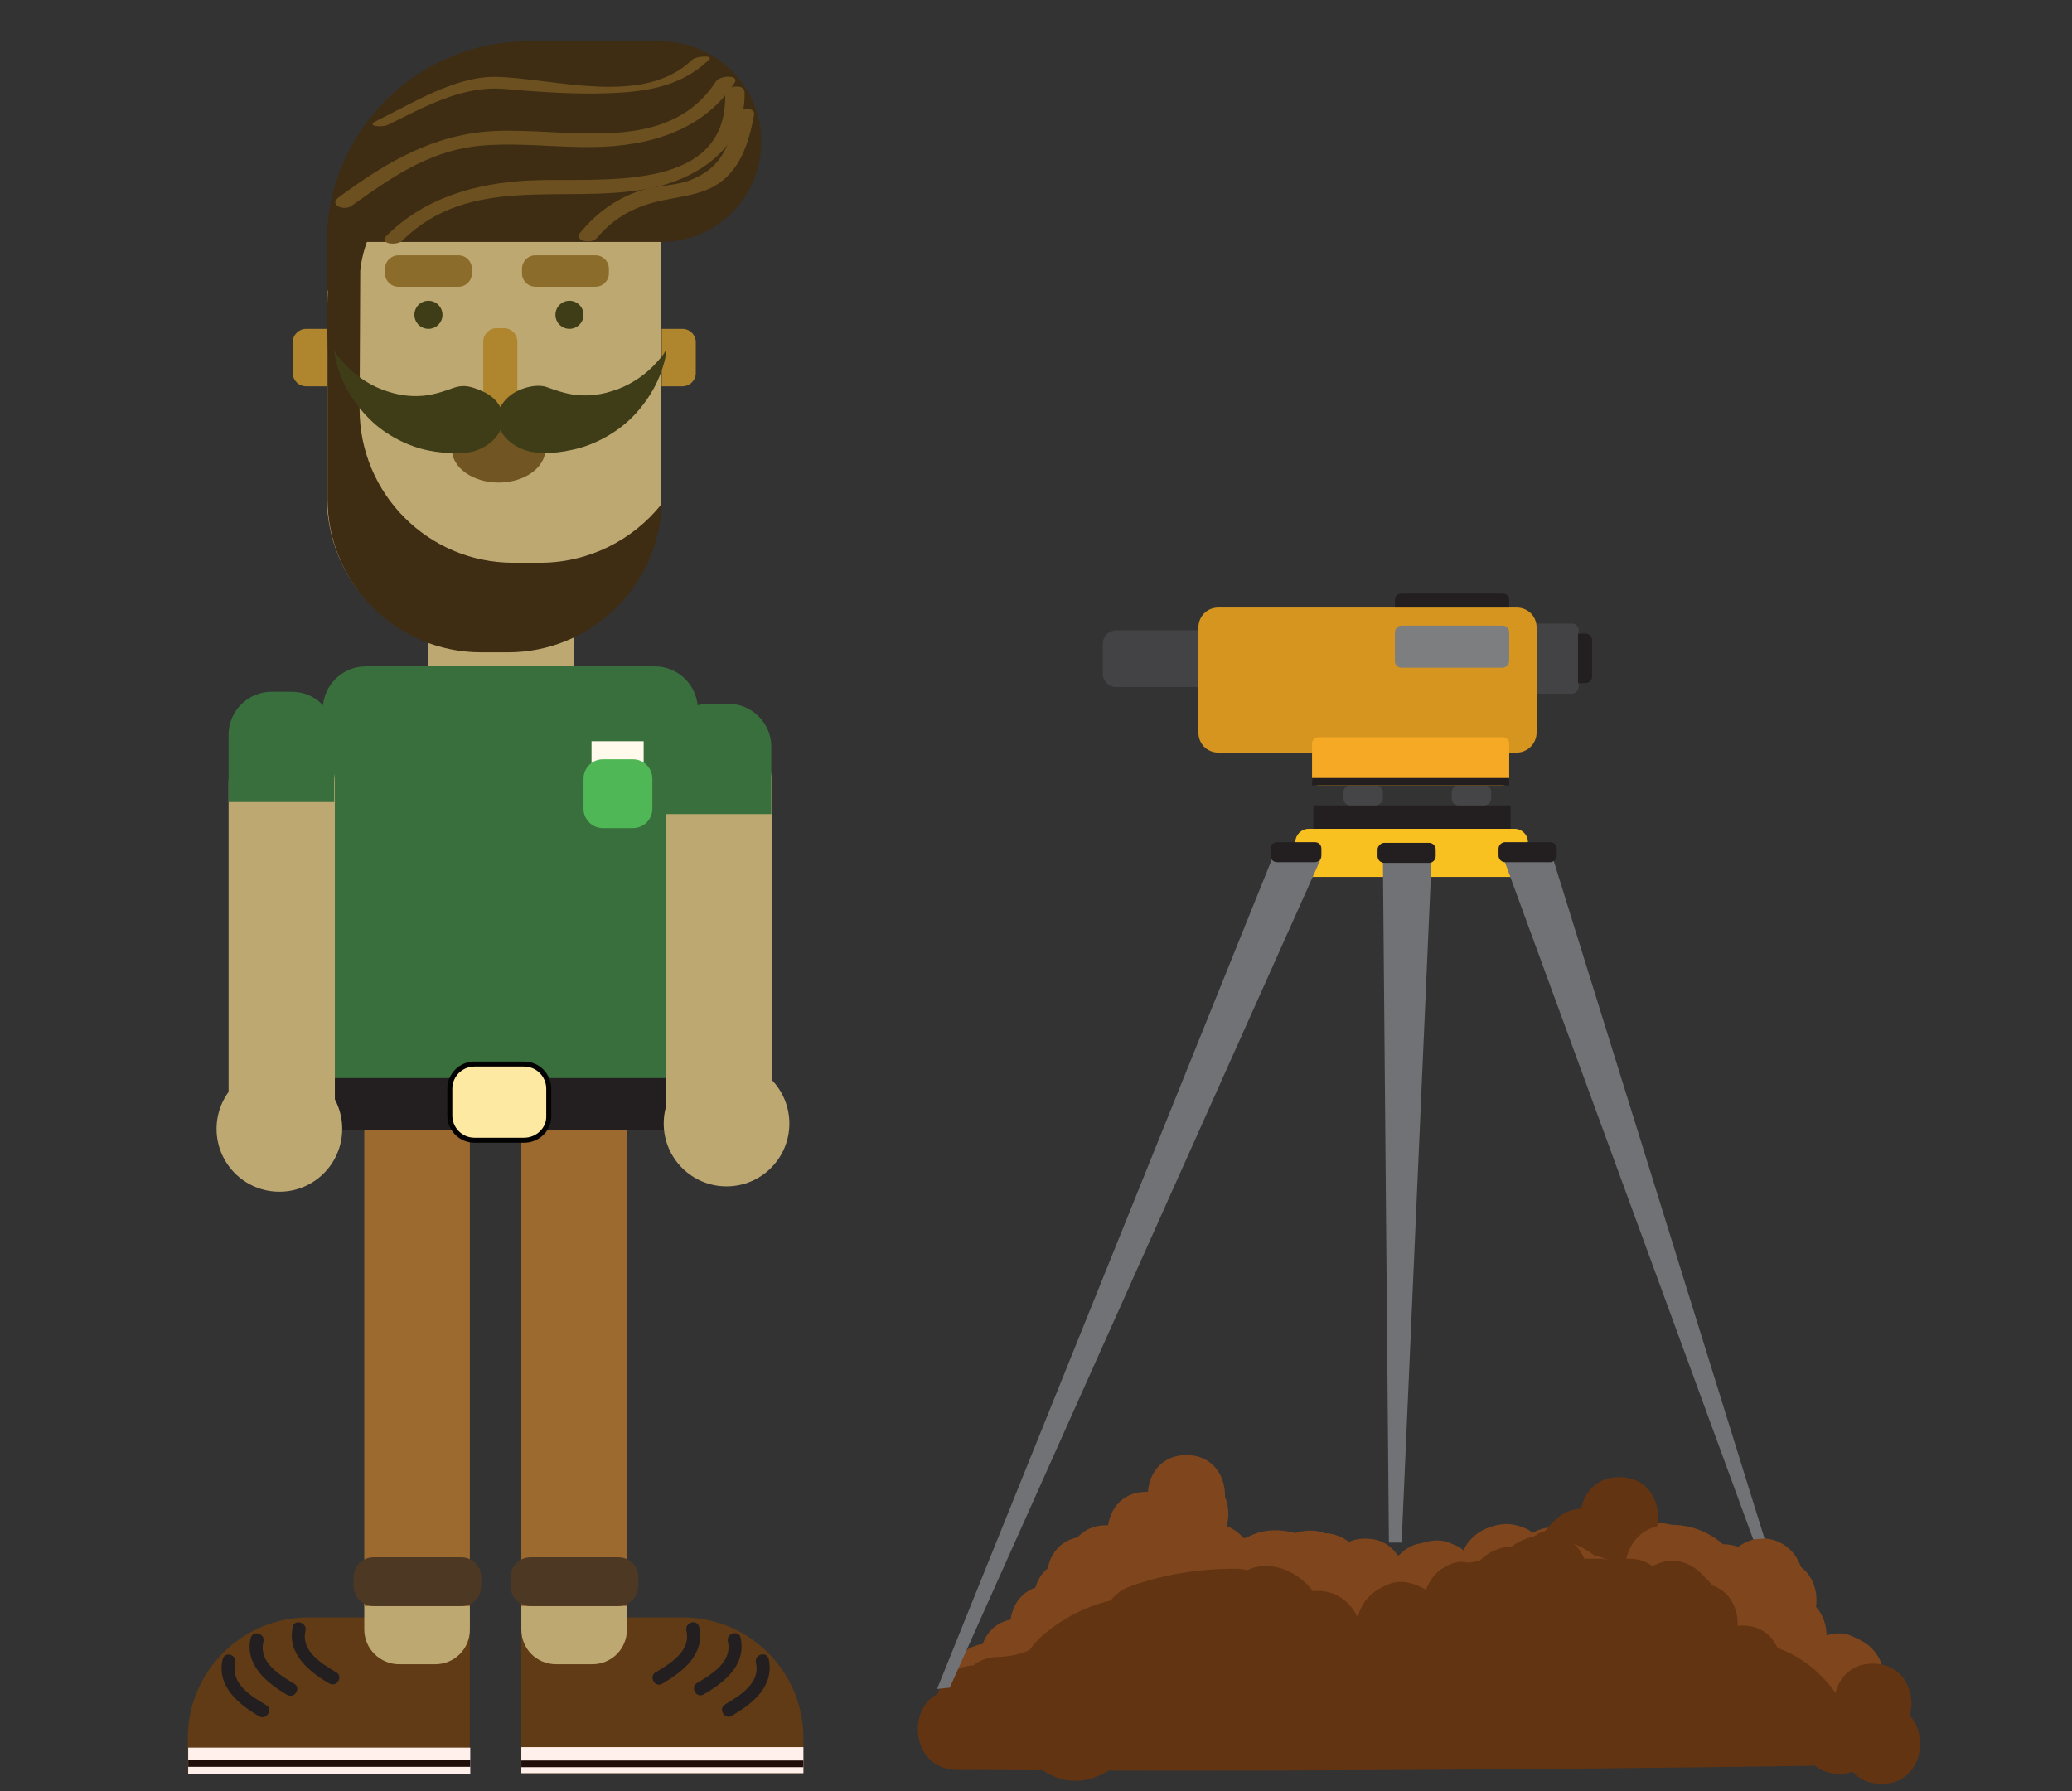 <?xml version="1.0" encoding="utf-8"?>
<!-- Generator: Adobe Illustrator 22.0.1, SVG Export Plug-In . SVG Version: 6.00 Build 0)  -->
<svg version="1.1" id="Layer_1" xmlns="http://www.w3.org/2000/svg" xmlns:xlink="http://www.w3.org/1999/xlink" x="0px" y="0px"
	 viewBox="0 0 310 268" style="enable-background:new 0 0 310 268;" xml:space="preserve">
<rect x="0" y="0" width="310" height="268" fill="#333333" stroke="none"/>
<style type="text/css">
	.st0{fill:#D6951F;}
	.st1{fill:#BEA871;}
	.st2{fill:#8B6C2A;}
	.st3{fill:#AF852D;}
	.st4{fill:#3F3D17;}
	.st5{fill:#715623;}
	.st6{fill:#3E2C13;}
	.st7{fill:#6C5020;}
	.st8{fill:#386F3D;}
	.st9{fill:#FFFAEB;}
	.st10{fill:#4FB755;}
	.st11{fill:#603B15;}
	.st12{fill:#FFF0EB;}
	.st13{fill:#200E0A;}
	.st14{fill:#231F20;}
	.st15{fill:#9C692E;}
	.st16{fill:#4D3824;}
	.st17{fill:#FDE9A1;stroke:#030202;stroke-width:0.75;stroke-miterlimit:10;}
	.st18{fill:#7F461D;}
	.st19{fill:#633412;}
	.st20{fill:#F9C11F;}
	.st21{fill:#717275;}
	.st22{fill:#454547;}
	.st23{fill:#F5A924;}
	.st24{fill:#434345;}
	.st25{fill:#7D7E80;}
</style>
<path class="st0" d="M226.9,112.6h-44.6c-1.7,0-3-1.3-3-3V93.9c0-1.7,1.3-3,3-3h44.6c1.7,0,3,1.3,3,3v15.7
	C229.9,111.2,228.6,112.6,226.9,112.6z"/>
<path class="st1" d="M82.4,103.5H67.7c-2,0-3.6-1.6-3.6-3.6V81.8c0-2,1.6-3.6,3.6-3.6h14.6c2,0,3.6,1.6,3.6,3.6v18.2
	C85.9,101.9,84.3,103.5,82.4,103.5z"/>
<g>
	<path class="st1" d="M75.9,97.4h-4c-12.7,0-23-10.3-23-23v-38c0-10.5,8.5-19,19-19h12c10.5,0,19,8.5,19,19v38
		C98.9,87.1,88.6,97.4,75.9,97.4z"/>
	<path class="st2" d="M68.6,42.9h-9c-1.1,0-2-0.9-2-2v-0.7c0-1.1,0.9-2,2-2h9c1.1,0,2,0.9,2,2v0.7C70.6,42,69.7,42.9,68.6,42.9z"/>
	<path class="st2" d="M89.1,42.9h-9c-1.1,0-2-0.9-2-2v-0.7c0-1.1,0.9-2,2-2h9c1.1,0,2,0.9,2,2v0.7C91.1,42,90.2,42.9,89.1,42.9z"/>
	<path class="st3" d="M48.9,57.8h-3.1c-1.1,0-2-0.9-2-2v-4.6c0-1.1,0.9-2,2-2h3.1V57.8z"/>
	<path class="st3" d="M102.1,57.8h-3.1v-8.6h3.1c1.1,0,2,0.9,2,2v4.6C104.1,56.9,103.2,57.8,102.1,57.8z"/>
	<circle class="st4" cx="64.1" cy="47.1" r="2.1"/>
	<circle class="st4" cx="85.2" cy="47.1" r="2.1"/>
	<ellipse class="st5" cx="74.6" cy="67.2" rx="7" ry="5"/>
	<path class="st3" d="M75.4,61.3h-1.1c-1.1,0-2-0.9-2-2v-8.2c0-1.1,0.9-2,2-2h1.1c1.1,0,2,0.9,2,2v8.2
		C77.4,60.4,76.5,61.3,75.4,61.3z"/>
	<path class="st6" d="M79.9,17.4h-12c-10.5,0-19,8.5-19,19V44c0.5-2,2-3.6,4.7-3.6c0.1,0,0.2,0,0.3,0C55,31,63,23.7,72.7,23.7h12
		c4.7,0,9,1.7,12.3,4.6C94,21.8,87.5,17.4,79.9,17.4z"/>
	<path class="st6" d="M80.8,84.2h-4c-12.7,0-23-10.3-23-23l0.1-20.8c0.1-12.5-0.6-1.7-1.8-2.2c-3.7-1.6-3.1,7.2-3.1,14.5v21.9
		c0,12.7,10.3,23,23,23h4c12.4,0,22.6-9.9,23-22.2C94.7,80.8,88.1,84.2,80.8,84.2z"/>
	<g>
		<g>
			<g>
				<g>
					<path class="st4" d="M74.6,60.5c0.8,1.1,0.9,2.6,0.2,4c-0.7,1.4-2.2,2.6-4.2,3.1c-1,0.2-3.5,0.4-6.5-0.2
						c-3-0.6-6.4-2.3-8.7-4.6c-2.4-2.3-3.9-5-4.6-7c-0.4-1-0.5-1.9-0.7-2.5c-0.1-0.6-0.1-0.9-0.1-0.9s0.2,0.3,0.5,0.8
						c0.4,0.5,0.9,1.1,1.6,1.8c1.4,1.4,3.6,2.9,6,3.6c2.4,0.8,4.8,0.8,6.6,0.4c1.8-0.4,3.1-1,3.6-1.1c1.1-0.3,2.1-0.1,3.3,0.4
						C72.7,58.7,73.9,59.4,74.6,60.5z"/>
				</g>
			</g>
		</g>
		<g>
			<g>
				<g>
					<path class="st4" d="M75.1,60.5c0.8-1.2,1.9-1.9,3-2.3c1.1-0.4,2.2-0.6,3.3-0.4c0.5,0.1,1.8,0.7,3.6,1.1
						c1.8,0.4,4.2,0.4,6.6-0.4c2.4-0.7,4.6-2.2,6-3.6c0.7-0.7,1.2-1.3,1.6-1.8c0.3-0.5,0.5-0.8,0.5-0.8s-0.1,0.3-0.1,0.9
						c-0.1,0.6-0.3,1.4-0.7,2.5c-0.7,2-2.2,4.7-4.6,7c-2.4,2.3-5.7,4-8.7,4.6c-3,0.7-5.5,0.5-6.5,0.2c-2-0.5-3.5-1.7-4.2-3.1
						C74.2,63.1,74.3,61.7,75.1,60.5z"/>
				</g>
			</g>
		</g>
	</g>
	<path class="st6" d="M98.9,36.2h-50v0c0-16.5,13.5-30,30-30h20c8.2,0,15,6.7,15,15v0C113.9,29.5,107.2,36.2,98.9,36.2z"/>
	<g>
		<g>
			<path class="st7" d="M103.5,9c-7.3,7-20.6,2.7-29.3,2.5c-6.1-0.1-12.6,4-17.9,6.6c-1.7,0.8,0.9,1,1.7,0.6
				c5.5-2.7,11.1-5.9,17.4-5.4c4.4,0.4,8.7,0.7,13.2,0.7c6.4-0.1,12.7-0.4,17.5-5.1C106.8,8.2,104,8.4,103.5,9L103.5,9z"/>
		</g>
	</g>
	<g>
		<g>
			<path class="st7" d="M107.1,12.2c-7.2,11.1-22,6.9-33,7.4c-9.1,0.4-16.2,4.6-23.4,9.9c-1.6,1.2,0.8,2.1,1.9,1.3
				c5.7-4.1,11.3-8,18.4-8.9c5.9-0.7,11.9,0.2,17.8,0.1c8.2-0.1,16.4-2.4,21.1-9.6C110.7,11.2,107.8,11.2,107.1,12.2L107.1,12.2z"/>
		</g>
	</g>
	<g>
		<g>
			<path class="st7" d="M108.5,14c0.4,15.3-19.2,12.5-29.3,13c-7.9,0.4-15.6,2.5-21.4,8.3c-1.2,1.2,1.6,1.5,2.4,0.7
				c10.1-10,23.9-5.5,36.4-7.7c7.5-1.3,15-6.1,14.8-14.5C111.4,12.4,108.5,12.9,108.5,14L108.5,14z"/>
		</g>
	</g>
	<g>
		<g>
			<path class="st7" d="M110,17.4c-0.8,4.4-2.1,7.7-6.6,9.5c-2.2,0.9-4.9,0.8-7.2,1.5c-3.7,1.1-6.8,3.3-9.3,6.3
				c-1.2,1.4,1.6,1.9,2.4,0.9c2.8-3.3,6.1-4.9,10.2-5.7c2.5-0.5,5.1-0.8,7.3-2c3.9-2.2,5.2-6.4,6-10.6
				C113.2,15.8,110.2,16.1,110,17.4L110,17.4z"/>
		</g>
	</g>
</g>
<path class="st8" d="M98,168.2H54.7c-3.5,0-6.4-2.9-6.4-6.4v-55.7c0-3.5,2.9-6.4,6.4-6.4H98c3.5,0,6.4,2.9,6.4,6.4v55.7
	C104.4,165.3,101.5,168.2,98,168.2z"/>
<rect x="88.5" y="110.9" class="st9" width="7.8" height="7.8"/>
<path class="st10" d="M94.7,123.9h-4.5c-1.6,0-2.9-1.3-2.9-2.9v-4.5c0-1.6,1.3-2.9,2.9-2.9h4.5c1.6,0,2.9,1.3,2.9,2.9v4.5
	C97.6,122.6,96.3,123.9,94.7,123.9z"/>
<g>
	<path class="st11" d="M120.2,265.3H78V242h24.2c9.9,0,18,8.1,18,18V265.3z"/>
	<rect x="78" y="261.4" class="st12" width="42.2" height="3.9"/>
	<rect x="78" y="263.4" class="st13" width="42.2" height="1"/>
	<g>
		<g>
			<path class="st14" d="M102.7,244c0.7,3-2.4,4.9-4.6,6.2c-1.1,0.6-0.1,2.4,1,1.7c3.1-1.8,6.4-4.4,5.5-8.5
				C104.3,242.2,102.4,242.7,102.7,244L102.7,244z"/>
		</g>
	</g>
	<g>
		<g>
			<path class="st14" d="M108.9,245.6c0.7,3-2.4,4.9-4.6,6.2c-1.1,0.6-0.1,2.4,1,1.7c3.1-1.8,6.4-4.4,5.5-8.5
				C110.5,243.8,108.6,244.4,108.9,245.6L108.9,245.6z"/>
		</g>
	</g>
	<g>
		<g>
			<path class="st14" d="M113.1,248.8c0.7,3-2.4,4.9-4.6,6.2c-1.1,0.6-0.1,2.4,1,1.7c3.1-1.8,6.4-4.4,5.5-8.5
				C114.7,247,112.8,247.5,113.1,248.8L113.1,248.8z"/>
		</g>
	</g>
</g>
<path class="st1" d="M88.6,249h-5.4c-2.9,0-5.2-2.3-5.2-5.2V235c0-2.9,2.3-5.2,5.2-5.2h5.4c2.9,0,5.2,2.3,5.2,5.2v8.8
	C93.8,246.7,91.5,249,88.6,249z"/>
<path class="st15" d="M93.8,240.3H78V168c0-3.3,2.7-6,6-6h3.8c3.3,0,6,2.7,6,6V240.3z"/>
<path class="st16" d="M92.5,240.3H79.4c-1.7,0-3-1.3-3-3V236c0-1.7,1.3-3,3-3h13.1c1.7,0,3,1.3,3,3v1.3
	C95.5,238.9,94.1,240.3,92.5,240.3z"/>
<g>
	<path class="st11" d="M28.1,265.3h42.2V242H46.1c-9.9,0-18,8.1-18,18V265.3z"/>
	
		<rect x="28.1" y="261.4" transform="matrix(-1 -4.486379e-11 4.486379e-11 -1 98.459 526.773)" class="st12" width="42.2" height="3.9"/>
	
		<rect x="28.1" y="263.4" transform="matrix(-1 -4.490687e-11 4.490687e-11 -1 98.459 527.748)" class="st13" width="42.2" height="1"/>
	<g>
		<g>
			<path class="st14" d="M43.8,243.4c-0.9,4,2.4,6.7,5.5,8.5c1.1,0.6,2.1-1.1,1-1.7c-2.2-1.3-5.3-3.2-4.6-6.2
				C46,242.7,44,242.2,43.8,243.4L43.8,243.4z"/>
		</g>
	</g>
	<g>
		<g>
			<path class="st14" d="M37.5,245.1c-0.9,4,2.4,6.7,5.5,8.5c1.1,0.6,2.1-1.1,1-1.7c-2.2-1.3-5.3-3.2-4.6-6.2
				C39.8,244.4,37.8,243.8,37.5,245.1L37.5,245.1z"/>
		</g>
	</g>
	<g>
		<g>
			<path class="st14" d="M33.3,248.3c-0.9,4,2.4,6.7,5.5,8.5c1.1,0.6,2.1-1.1,1-1.7c-2.2-1.3-5.3-3.2-4.6-6.2
				C35.5,247.5,33.6,247,33.3,248.3L33.3,248.3z"/>
		</g>
	</g>
</g>
<path class="st1" d="M59.7,249h5.4c2.9,0,5.2-2.3,5.2-5.2V235c0-2.9-2.3-5.2-5.2-5.2h-5.4c-2.9,0-5.2,2.3-5.2,5.2v8.8
	C54.5,246.7,56.9,249,59.7,249z"/>
<path class="st15" d="M54.5,240.3h15.8V168c0-3.3-2.7-6-6-6h-3.8c-3.3,0-6,2.7-6,6V240.3z"/>
<path class="st16" d="M55.9,240.3H69c1.7,0,3-1.3,3-3V236c0-1.7-1.3-3-3-3H55.9c-1.7,0-3,1.3-3,3v1.3
	C52.9,238.9,54.2,240.3,55.9,240.3z"/>
<rect x="45.9" y="161.3" class="st14" width="56" height="7.8"/>
<circle class="st1" cx="108.7" cy="168.1" r="9.4"/>
<path class="st1" d="M109,172.4H106c-3.5,0-6.4-2.9-6.4-6.4v-49c0-3.5,2.9-6.4,6.4-6.4h3.1c3.5,0,6.4,2.9,6.4,6.4v49
	C115.4,169.5,112.5,172.4,109,172.4z"/>
<circle class="st1" cx="41.8" cy="168.9" r="9.4"/>
<path class="st1" d="M43.7,172.4h-3.1c-3.5,0-6.4-2.9-6.4-6.4v-49c0-3.5,2.9-6.4,6.4-6.4h3.1c3.5,0,6.4,2.9,6.4,6.4v49
	C50.1,169.5,47.2,172.4,43.7,172.4z"/>
<path class="st17" d="M78.4,170.6H71c-2.1,0-3.7-1.7-3.7-3.7v-4c0-2.1,1.7-3.7,3.7-3.7h7.4c2.1,0,3.7,1.7,3.7,3.7v4
	C82.2,168.9,80.5,170.6,78.4,170.6z"/>
<path class="st8" d="M109,105.3H106c-3.5,0-6.4,2.9-6.4,6.4v10.1h15.8v-10.1C115.4,108.2,112.5,105.3,109,105.3z"/>
<path class="st8" d="M43.7,103.5h-3.1c-3.5,0-6.4,2.9-6.4,6.4V120h15.8v-10.1C50.1,106.4,47.2,103.5,43.7,103.5z"/>
<g>
	<g>
		<path class="st18" d="M179,243.9c0.2-0.1,0.3-0.2,0.5-0.3c1.3-0.6,2.4-2.2,2.8-3.6c0.4-1.4,0.2-3.3-0.6-4.6
			c-0.8-1.3-2.1-2.4-3.6-2.8c-0.5-0.1-1.1-0.1-1.6-0.2c-1.1,0-2.1,0.3-3,0.8c-0.2,0.1-0.3,0.2-0.5,0.3c-1.3,0.6-2.4,2.2-2.8,3.6
			c-0.4,1.4-0.2,3.3,0.6,4.6c0.8,1.3,2.1,2.4,3.6,2.8c0.5,0.1,1.1,0.1,1.6,0.2C177.1,244.7,178.1,244.5,179,243.9L179,243.9z"/>
	</g>
</g>
<g>
	<g>
		<path class="st18" d="M240.3,239.7c7.7,0,7.7-12,0-12C232.5,227.7,232.5,239.7,240.3,239.7L240.3,239.7z"/>
	</g>
</g>
<g>
	<g>
		<path class="st18" d="M232.8,228.5c-0.2,0-0.3,0-0.5,0c-1.5,0-3.2,0.7-4.2,1.8c-1,1-1.8,2.7-1.8,4.2c0.1,1.6,0.6,3.2,1.8,4.2
			c1.2,1.1,2.6,1.8,4.2,1.8c0.2,0,0.3,0,0.5,0c1.5,0,3.2-0.7,4.2-1.8c1-1,1.8-2.7,1.8-4.2c-0.1-1.6-0.6-3.2-1.8-4.2
			C235.8,229.2,234.4,228.5,232.8,228.5L232.8,228.5z"/>
	</g>
</g>
<g>
	<g>
		<path class="st18" d="M223.9,228.2c-0.3,0.1-0.7,0.2-1,0.3c-1.4,0.4-2.8,1.5-3.6,2.8c-0.8,1.3-1.1,3.2-0.6,4.6
			c0.5,1.5,1.4,2.9,2.8,3.6c1.4,0.8,3,1,4.6,0.6c0.3-0.1,0.7-0.2,1-0.3c1.4-0.4,2.8-1.5,3.6-2.8c0.8-1.3,1.1-3.2,0.6-4.6
			c-0.5-1.5-1.4-2.9-2.8-3.6C227.1,228.1,225.5,227.8,223.9,228.2L223.9,228.2z"/>
	</g>
</g>
<g>
	<g>
		<path class="st18" d="M213.4,230.7c-0.4,0.1-0.8,0.2-1.3,0.3c-1.4,0.3-2.9,1.5-3.6,2.8c-0.8,1.3-1.1,3.2-0.6,4.6
			c0.5,1.5,1.4,2.9,2.8,3.6c0.5,0.2,1,0.4,1.4,0.6c1.1,0.3,2.1,0.3,3.2,0c0.4-0.1,0.8-0.2,1.3-0.3c1.4-0.3,2.9-1.5,3.6-2.8
			c0.8-1.3,1.1-3.2,0.6-4.6c-0.5-1.5-1.4-2.9-2.8-3.6c-0.5-0.2-1-0.4-1.4-0.6C215.5,230.4,214.5,230.4,213.4,230.7L213.4,230.7z"/>
	</g>
</g>
<g>
	<g>
		<path class="st18" d="M202.7,231.5c-0.1-0.1-0.2-0.2-0.3-0.3c-1.1-1.1-2.7-1.8-4.2-1.8c-1.5,0-3.2,0.7-4.2,1.8
			c-1,1.1-1.8,2.6-1.8,4.2c0.1,1.6,0.6,3.1,1.8,4.2c0.1,0.1,0.2,0.2,0.3,0.3c1.1,1.1,2.7,1.8,4.2,1.8c1.5,0,3.2-0.7,4.2-1.8
			c1-1.1,1.8-2.6,1.8-4.2C204.4,234.2,203.9,232.6,202.7,231.5L202.7,231.5z"/>
	</g>
</g>
<g>
	<g>
		<path class="st18" d="M191,229.2c-0.4,0-0.8,0-1.3,0c-1.5,0-3.2,0.7-4.2,1.8c-1,1-1.8,2.7-1.8,4.2c0.1,1.6,0.6,3.2,1.8,4.2
			c1.2,1.1,2.6,1.8,4.2,1.8c0.4,0,0.8,0,1.3,0c1.5,0,3.2-0.7,4.2-1.8c1-1,1.8-2.7,1.8-4.2c-0.1-1.6-0.6-3.2-1.8-4.2
			C194.1,229.9,192.6,229.2,191,229.2L191,229.2z"/>
	</g>
</g>
<g>
	<g>
		<path class="st18" d="M178.5,228.8c-0.2,0.1-0.3,0.2-0.5,0.3c-1.3,0.7-2.4,2.2-2.8,3.6c-0.4,1.4-0.2,3.3,0.6,4.6
			c0.8,1.3,2.1,2.4,3.6,2.8c1.6,0.4,3.1,0.2,4.6-0.6c0.2-0.1,0.3-0.2,0.5-0.3c1.3-0.7,2.4-2.2,2.8-3.6c0.4-1.4,0.2-3.3-0.6-4.6
			c-0.8-1.3-2.1-2.4-3.6-2.8C181.5,227.8,180,228,178.5,228.8L178.5,228.8z"/>
	</g>
</g>
<g>
	<g>
		<path class="st18" d="M174.5,231.8c-0.2,0.1-0.3,0.2-0.5,0.3c-1.3,0.6-2.4,2.2-2.8,3.6c-0.4,1.4-0.2,3.3,0.6,4.6
			c0.8,1.3,2.1,2.4,3.6,2.8c0.5,0.1,1.1,0.1,1.6,0.2c1.1,0,2.1-0.3,3-0.8c0.2-0.1,0.3-0.2,0.5-0.3c1.3-0.6,2.4-2.2,2.8-3.6
			c0.4-1.4,0.2-3.3-0.6-4.6c-0.8-1.3-2.1-2.4-3.6-2.8c-0.5-0.1-1.1-0.1-1.6-0.2C176.4,231,175.4,231.3,174.5,231.8L174.5,231.8z"/>
	</g>
</g>
<g>
	<g>
		<path class="st18" d="M254.3,243.5c7.7,0,7.7-12,0-12C246.5,231.5,246.5,243.5,254.3,243.5L254.3,243.5z"/>
	</g>
</g>
<g>
	<g>
		<path class="st18" d="M253,230c-0.1-0.1-0.2-0.2-0.3-0.3c-1.1-1.1-2.7-1.8-4.2-1.8c-1.5,0-3.2,0.7-4.2,1.8c-1,1.1-1.8,2.6-1.8,4.2
			c0.1,1.6,0.6,3.1,1.8,4.2c0.1,0.1,0.2,0.2,0.3,0.3c1.1,1.1,2.7,1.8,4.2,1.8c1.5,0,3.2-0.7,4.2-1.8c1-1.1,1.8-2.6,1.8-4.2
			C254.7,232.7,254.1,231.1,253,230L253,230z"/>
	</g>
</g>
<g>
	<g>
		<path class="st18" d="M244,227.5c-0.2,0-0.3,0-0.5,0c-1.5,0-3.2,0.7-4.2,1.8c-1,1-1.8,2.7-1.8,4.2c0.1,1.6,0.6,3.2,1.8,4.2
			c1.2,1.1,2.6,1.8,4.2,1.8c0.2,0,0.3,0,0.5,0c1.5,0,3.2-0.7,4.2-1.8c1-1,1.8-2.7,1.8-4.2c-0.1-1.6-0.6-3.2-1.8-4.2
			C247.1,228.2,245.6,227.5,244,227.5L244,227.5z"/>
	</g>
</g>
<g>
	<g>
		<path class="st18" d="M171.5,235.2c7.7,0,7.7-12,0-12C163.8,223.2,163.8,235.2,171.5,235.2L171.5,235.2z"/>
	</g>
</g>
<g>
	<g>
		<path class="st18" d="M196,241c7.7,0,7.7-12,0-12C188.3,229,188.3,241,196,241L196,241z"/>
	</g>
</g>
<g>
	<g>
		<path class="st18" d="M204.3,242.2c7.7,0,7.7-12,0-12C196.5,230.2,196.5,242.2,204.3,242.2L204.3,242.2z"/>
	</g>
</g>
<g>
	<g>
		<path class="st18" d="M165.5,240.2c7.7,0,7.7-12,0-12C157.8,228.2,157.8,240.2,165.5,240.2L165.5,240.2z"/>
	</g>
</g>
<g>
	<g>
		<path class="st18" d="M176.5,236.2c0.2,0,0.3,0,0.5,0c1.5,0,3.2-0.7,4.2-1.8c1-1,1.8-2.7,1.8-4.2c-0.1-1.6-0.6-3.2-1.8-4.2
			c-1.2-1.1-2.6-1.8-4.2-1.8c-0.2,0-0.3,0-0.5,0c-1.5,0-3.2,0.7-4.2,1.8c-1,1-1.8,2.7-1.8,4.2c0.1,1.6,0.6,3.2,1.8,4.2
			C173.4,235.6,174.9,236.2,176.5,236.2L176.5,236.2z"/>
	</g>
</g>
<g>
	<g>
		<path class="st18" d="M178,232.5c7.7,0,7.7-12,0-12C170.3,220.5,170.3,232.5,178,232.5L178,232.5z"/>
	</g>
</g>
<g>
	<g>
		<path class="st18" d="M177.5,229.7c7.7,0,7.7-12,0-12C169.8,217.7,169.8,229.7,177.5,229.7L177.5,229.7z"/>
	</g>
</g>
<g>
	<g>
		<path class="st19" d="M236.8,237.7c0.2,0,0.3,0,0.5,0c1.5,0,3.2-0.7,4.2-1.8c1-1,1.8-2.7,1.8-4.2c-0.1-1.6-0.6-3.2-1.8-4.2
			c-1.2-1.1-2.6-1.8-4.2-1.8c-0.2,0-0.3,0-0.5,0c-1.5,0-3.2,0.7-4.2,1.8c-1,1-1.8,2.7-1.8,4.2c0.1,1.6,0.6,3.2,1.8,4.2
			C233.7,237.1,235.1,237.7,236.8,237.7L236.8,237.7z"/>
	</g>
</g>
<g>
	<g>
		<path class="st19" d="M242.3,233c7.7,0,7.7-12,0-12C234.5,221,234.5,233,242.3,233L242.3,233z"/>
	</g>
</g>
<g>
	<g>
		<path class="st19" d="M236.7,225.6c-0.7,0.5-1.5,1-2.4,1.3c0.5-0.2,1-0.4,1.4-0.6c-0.4,0.2-0.8,0.3-1.2,0.4
			c-1.5,0.4-2.8,1.4-3.6,2.8c-0.8,1.3-1.1,3.2-0.6,4.6c1,3,4.2,5.2,7.4,4.2c1.7-0.5,3.5-1.3,4.9-2.3c1.3-0.9,2.3-2,2.8-3.6
			c0.4-1.4,0.2-3.3-0.6-4.6c-0.8-1.3-2.1-2.4-3.6-2.8C239.9,224.6,238,224.7,236.7,225.6L236.7,225.6z"/>
	</g>
</g>
<g>
	<g>
		<path class="st19" d="M228.8,230.5c-0.2,0.2-0.4,0.4-0.6,0.5c0.4-0.3,0.8-0.6,1.2-0.9c-0.3,0.2-0.6,0.4-1,0.6
			c0.5-0.2,1-0.4,1.4-0.6c-0.1,0.1-0.3,0.1-0.4,0.2c-1.5,0.5-2.8,1.4-3.6,2.8c-0.8,1.3-1.1,3.2-0.6,4.6c0.5,1.5,1.4,2.9,2.8,3.6
			c1.4,0.7,3.1,1.1,4.6,0.6c1.7-0.6,3.4-1.5,4.6-2.8c1.1-1.1,1.8-2.6,1.8-4.2c0-1.5-0.7-3.2-1.8-4.2c-1.1-1-2.6-1.8-4.2-1.8
			C231.4,228.8,229.8,229.3,228.8,230.5L228.8,230.5z"/>
	</g>
</g>
<g>
	<g>
		<path class="st19" d="M236.2,242.2c0.2,0.1,0.3,0.2,0.5,0.3c1.5,0.7,3,1,4.6,0.6c1.4-0.4,2.9-1.5,3.6-2.8c0.7-1.4,1.1-3.1,0.6-4.6
			c-0.5-1.4-1.4-2.9-2.8-3.6c-0.2-0.1-0.3-0.2-0.5-0.3c-1.5-0.7-3-1-4.6-0.6c-1.4,0.4-2.9,1.5-3.6,2.8c-0.7,1.4-1.1,3.1-0.6,4.6
			C233.9,240,234.8,241.5,236.2,242.2L236.2,242.2z"/>
	</g>
</g>
<g>
	<g>
		<path class="st19" d="M239.1,241c0.2,0.3,0.3,0.7,0.5,1c0.7,1.3,2.2,2.4,3.6,2.8c1.4,0.4,3.3,0.2,4.6-0.6c1.3-0.8,2.4-2.1,2.8-3.6
			c0.4-1.6,0.2-3.1-0.6-4.6c-0.2-0.3-0.3-0.7-0.5-1c-0.7-1.3-2.2-2.4-3.6-2.8c-1.4-0.4-3.3-0.2-4.6,0.6c-1.3,0.8-2.4,2.1-2.8,3.6
			C238.1,238,238.4,239.5,239.1,241L239.1,241z"/>
	</g>
</g>
<g>
	<g>
		<g>
			<path class="st18" d="M180.5,233.7c-0.1,0-0.2,0-0.3,0c-1.5,0-3.2,0.7-4.2,1.8c-1,1-1.8,2.7-1.8,4.2c0.1,1.6,0.6,3.2,1.8,4.2
				c1.2,1.1,2.6,1.8,4.2,1.8c0.1,0,0.2,0,0.3,0c1.5,0,3.2-0.7,4.2-1.8c1-1,1.8-2.7,1.8-4.2c-0.1-1.6-0.6-3.2-1.8-4.2
				C183.5,234.4,182.1,233.7,180.5,233.7L180.5,233.7z"/>
		</g>
	</g>
	<g>
		<g>
			<path class="st18" d="M171.5,253.2c7.7,0,7.7-12,0-12C163.7,241.2,163.7,253.2,171.5,253.2L171.5,253.2z"/>
		</g>
	</g>
	<g>
		<g>
			<path class="st18" d="M161.5,255.7c7.7,0,7.7-12,0-12C153.7,243.7,153.7,255.7,161.5,255.7L161.5,255.7z"/>
		</g>
	</g>
	<g>
		<g>
			<path class="st18" d="M167.7,250.4c7.7,0,7.7-12,0-12C160,238.4,160,250.4,167.7,250.4L167.7,250.4z"/>
		</g>
	</g>
	<g>
		<g>
			<path class="st18" d="M171,248.9c7.7,0,7.7-12,0-12C163.2,236.9,163.2,248.9,171,248.9L171,248.9z"/>
		</g>
	</g>
	<g>
		<g>
			<path class="st18" d="M172.7,247.4c7.7,0,7.7-12,0-12C165,235.4,165,247.4,172.7,247.4L172.7,247.4z"/>
		</g>
	</g>
	<g>
		<g>
			<path class="st18" d="M179.9,242.4c0.1-0.1,0.2-0.2,0.3-0.3c-0.4,0.3-0.8,0.6-1.2,0.9c0.1-0.1,0.3-0.2,0.4-0.2
				c-0.5,0.2-1,0.4-1.4,0.6c0.2-0.1,0.4-0.1,0.6-0.2c-0.5,0.1-1.1,0.1-1.6,0.2c0.1,0,0.1,0,0.2,0c0.8,0,1.6-0.1,2.3-0.5
				c0.7-0.2,1.4-0.7,1.9-1.2c1-1,1.8-2.7,1.8-4.2c-0.1-1.6-0.6-3.2-1.8-4.2c-0.4-0.3-0.8-0.6-1.2-0.9c-0.9-0.5-1.9-0.8-3-0.8
				c-1.6,0.2-2.3,0.3-3.8,1c-0.7,0.4-1.4,0.9-2,1.5c-1.1,1.1-1.8,2.7-1.8,4.2c0,1.5,0.7,3.2,1.8,4.2c1.1,1,2.6,1.8,4.2,1.8
				C177.3,244.1,178.8,243.6,179.9,242.4L179.9,242.4z"/>
		</g>
	</g>
	<g>
		<g>
			<path class="st18" d="M183,240.2c0.4,0.3,0.8,0.7,1.2,1c0.5,0.6,1.2,1,1.9,1.2c0.7,0.4,1.5,0.5,2.3,0.5c1.5,0,3.2-0.7,4.2-1.8
				c1-1.1,1.8-2.6,1.8-4.2c-0.1-1.5-0.5-3.3-1.8-4.2c-0.4-0.3-0.8-0.7-1.2-1c-0.5-0.6-1.2-1-1.9-1.2c-0.7-0.4-1.5-0.5-2.3-0.5
				c-1.5,0-3.2,0.7-4.2,1.8c-1,1.1-1.8,2.6-1.8,4.2C181.3,237.4,181.8,239.2,183,240.2L183,240.2z"/>
		</g>
	</g>
	<g>
		<g>
			<path class="st18" d="M194.2,245.7c0.1,0,0.2,0,0.3,0c1.5,0,3.2-0.7,4.2-1.8c1-1,1.8-2.7,1.8-4.2c-0.1-1.6-0.6-3.2-1.8-4.2
				c-1.2-1.1-2.6-1.8-4.2-1.8c-0.1,0-0.2,0-0.3,0c-1.5,0-3.2,0.7-4.2,1.8c-1,1-1.8,2.7-1.8,4.2c0.1,1.6,0.6,3.2,1.8,4.2
				C191.1,245,192.6,245.7,194.2,245.7L194.2,245.7z"/>
		</g>
	</g>
	<g>
		<g>
			<path class="st18" d="M198,247.4c2.5,2.5,6.5,2.4,9,0c1.1-1.1,1.8-2.7,1.8-4.2c0-1.5-0.7-3.2-1.8-4.2c-1.1-1-2.6-1.8-4.2-1.8
				c-1.6,0.1-3.1,0.6-4.2,1.8c0,0-0.1,0.1-0.1,0.1c0.9-0.5,1.8-1,2.6-1.5c0,0-0.1,0-0.1,0c0.5-0.1,1.1-0.1,1.6-0.2c0,0-0.1,0-0.1,0
				c0.5,0.1,1.1,0.1,1.6,0.2c0,0-0.1,0-0.1,0c0.9,0.5,1.8,1,2.6,1.5c0,0-0.1-0.1-0.1-0.1c-1.1-1.1-2.7-1.8-4.2-1.8
				c-1.5,0-3.2,0.7-4.2,1.8c-1,1.1-1.8,2.6-1.8,4.2C196.3,244.8,196.8,246.3,198,247.4L198,247.4z"/>
		</g>
	</g>
	<g>
		<g>
			<path class="st18" d="M205.9,250.1c0.3,0.2,0.5,0.3,0.8,0.5c1.3,0.8,3.2,1,4.6,0.6c1.4-0.4,2.9-1.5,3.6-2.8
				c0.7-1.4,1.1-3.1,0.6-4.6c-0.5-1.5-1.4-2.7-2.8-3.6c-0.3-0.2-0.5-0.3-0.8-0.5c-1.3-0.8-3.2-1-4.6-0.6c-1.4,0.4-2.9,1.5-3.6,2.8
				c-0.7,1.4-1.1,3.1-0.6,4.6C203.7,248.1,204.6,249.2,205.9,250.1L205.9,250.1z"/>
		</g>
	</g>
	<g>
		<g>
			<path class="st18" d="M216.2,252.4c0.2,0,0.3,0,0.5,0c1.5,0,3.2-0.7,4.2-1.8c1-1,1.8-2.7,1.8-4.2c-0.1-1.6-0.6-3.2-1.8-4.2
				c-1.2-1.1-2.6-1.8-4.2-1.8c-0.2,0-0.3,0-0.5,0c-1.5,0-3.2,0.7-4.2,1.8c-1,1-1.8,2.7-1.8,4.2c0.1,1.6,0.6,3.2,1.8,4.2
				C213.1,251.8,214.6,252.4,216.2,252.4L216.2,252.4z"/>
		</g>
	</g>
	<g>
		<g>
			<path class="st18" d="M218.2,251.2c0.3,0.3,0.5,0.5,0.8,0.8c1.1,1.1,2.7,1.8,4.2,1.8c1.5,0,3.2-0.7,4.2-1.8
				c1-1.1,1.8-2.6,1.8-4.2c-0.1-1.6-0.6-3.1-1.8-4.2c-0.3-0.3-0.5-0.5-0.8-0.8c-1.1-1.1-2.7-1.8-4.2-1.8c-1.5,0-3.2,0.7-4.2,1.8
				c-1,1.1-1.8,2.6-1.8,4.2C216.5,248.5,217.1,250,218.2,251.2L218.2,251.2z"/>
		</g>
	</g>
	<g>
		<g>
			<path class="st18" d="M222,258.4c7.7,0,7.7-12,0-12C214.2,246.4,214.2,258.4,222,258.4L222,258.4z"/>
		</g>
	</g>
	<g>
		<g>
			<path class="st18" d="M222.1,246.6c-1.3-0.3-2.5-0.6-3.8-1c-1.5-0.4-3.3-0.2-4.6,0.6c-1.2,0.7-2.4,2.2-2.8,3.6
				c-0.7,3.1,0.9,6.6,4.2,7.4c1.3,0.3,2.5,0.6,3.8,1c1.5,0.4,3.3,0.2,4.6-0.6c1.2-0.7,2.4-2.2,2.8-3.6
				C227,250.9,225.3,247.5,222.1,246.6L222.1,246.6z"/>
		</g>
	</g>
	<g>
		<g>
			<path class="st18" d="M212.7,245.5c-0.4,0-0.7,0-1-0.1c0.5,0.1,1.1,0.1,1.6,0.2c-0.4-0.1-0.8-0.2-1.2-0.3c0.5,0.2,1,0.4,1.4,0.6
				C213.2,245.8,213,245.7,212.7,245.5c-1.3-0.7-3.1-1-4.6-0.6c-1.4,0.4-2.9,1.5-3.6,2.8c-0.7,1.4-1.1,3.1-0.6,4.6
				c0.5,1.5,1.4,2.8,2.8,3.6c1.8,1.1,3.9,1.7,6,1.6c1.6,0,3.1-0.6,4.2-1.8c1-1,1.8-2.7,1.8-4.2c-0.1-1.6-0.6-3.2-1.8-4.2
				C215.8,246.2,214.3,245.4,212.7,245.5L212.7,245.5z"/>
		</g>
	</g>
	<g>
		<g>
			<path class="st18" d="M209.7,245.3c-0.1-0.1-0.3-0.2-0.4-0.3c-0.5-0.3-1.2-0.6-1.7-0.7c-0.8-0.2-1.6-0.3-2.4-0.3
				c-1.5,0-3.2,0.7-4.2,1.8c-1,1-1.8,2.7-1.8,4.2c0.1,1.6,0.6,3.2,1.8,4.2c1.2,1.1,2.6,1.7,4.2,1.8c0.1,0,0.2,0,0.3,0
				c-0.5-0.1-1.1-0.1-1.6-0.2c0.2,0,0.4,0.1,0.6,0.2c-0.5-0.2-1-0.4-1.4-0.6c0.2,0.1,0.4,0.2,0.6,0.3c0.7,0.4,1.4,0.7,2.2,0.7
				c0.8,0.2,1.6,0.1,2.4-0.1c1.4-0.4,2.9-1.5,3.6-2.8c0.7-1.4,1.1-3.1,0.6-4.6c-0.2-0.5-0.4-1-0.6-1.4
				C211.4,246.5,210.6,245.8,209.7,245.3L209.7,245.3z"/>
		</g>
	</g>
	<g>
		<g>
			<path class="st18" d="M201.5,242.4c-0.5-0.2-1-0.3-1.5-0.5c-1.4-0.5-3.3-0.1-4.6,0.6c-1.2,0.7-2.4,2.2-2.8,3.6
				c-0.3,1.5-0.3,3.3,0.6,4.6c0.9,1.4,2,2.2,3.6,2.8c0.5,0.2,1,0.3,1.5,0.5c1.4,0.5,3.3,0.1,4.6-0.6c1.2-0.7,2.4-2.2,2.8-3.6
				c0.3-1.5,0.3-3.3-0.6-4.6C204.3,243.8,203.1,242.9,201.5,242.4L201.5,242.4z"/>
		</g>
	</g>
	<g>
		<g>
			<path class="st18" d="M194.5,241.2c-0.4-0.1-0.8-0.2-1.2-0.3c-1.6-0.3-3.2-0.2-4.6,0.6c-1.2,0.7-2.4,2.2-2.8,3.6
				c-0.3,1.5-0.3,3.3,0.6,4.6c0.8,1.3,2.1,2.4,3.6,2.8c0.4,0.1,0.8,0.2,1.2,0.3c1.6,0.3,3.2,0.2,4.6-0.6c1.2-0.7,2.4-2.2,2.8-3.6
				c0.3-1.5,0.3-3.3-0.6-4.6C197.3,242.7,196.1,241.5,194.5,241.2L194.5,241.2z"/>
		</g>
	</g>
	<g>
		<g>
			<path class="st18" d="M185.5,251.7c7.7,0,7.7-12,0-12C177.7,239.7,177.7,251.7,185.5,251.7L185.5,251.7z"/>
		</g>
	</g>
	<g>
		<g>
			<path class="st18" d="M179.9,239.4c-3.4,0.7-6.5,1.9-9.7,3.3c-2.9,1.3-3.8,5.7-2.2,8.2c1.9,3,5.1,3.5,8.2,2.2
				c0.7-0.3,0.7-0.3,0.2-0.1c0.4-0.1,0.7-0.3,1.1-0.4c0.5-0.2,1.1-0.4,1.6-0.6c1.3-0.4,2.6-0.8,3.9-1c3.1-0.7,5.2-4.4,4.2-7.4
				C186.2,240.4,183.1,238.7,179.9,239.4L179.9,239.4z"/>
		</g>
	</g>
	<g>
		<g>
			<path class="st18" d="M168.2,243.2c-4.6,2-7.6,8.3-4.9,13c2.7,4.8,10.5,4.4,15,3.8c2.7-0.4,5.3-1,8.1-0.8c3,0.2,5.9,1.1,9,1.2
				c6.5,0.2,13.1-0.2,19.6-0.4c7.8-0.2,7.7-11.6,0-12c-18.5-1-37.1-2.7-55.6-0.6c-7.7,0.9-7.7,11.1,0,12c8.4,1,16.4,0.7,23.1-4.9
				c3.3-2.8,7.4-6.3,9.8-9.9c0.8-1.2,1.3-2.4,1.4-3.9c-0.1-0.9-0.2-1.9-0.5-2.8c-2.6,1.5-2.9,2.7-0.9,3.5c2.2,2.4,7,2.8,10.1,2.8
				c4.5,0,7.5-0.6,11.8,1.2c3.3,1.3,6.5,1.7,9.8,0.2c2.3-1.1,5.2-5.8,7.8-3.7c-0.6-1.4-1.2-2.8-1.8-4.2c0.1,1.2-1.9,4.1-2.4,5.3
				c2.7-0.7,5.5-1.4,8.2-2.2c-1.7-1-3.4-2-5.1-3.1c-1.5,3.7-3.1,7.3-4.6,11c8.4,2.9,23.1,8.3,30.4,0.5c3.3-3.5,3.3-9.5-1.1-12
				c-2-1.2-4.2-1.1-6.5-0.7c-0.9,0.2-2.9,1.2-3.8,1c-0.1,0.1-0.3,0.2-0.4,0.3c-0.4-0.8-0.8-1.6-1.2-2.4c-2.3,2.9-4.5,5.9-6.8,8.8
				c4.7,1.7,9.7,1.7,14.3-0.2c-1.9-0.5-3.9-1-5.8-1.5c4.7,4.9,9.9,7.5,15.6,10.8c-0.9-1.2-1.8-2.4-2.8-3.6c0.1,0.3,0.2,0.5,0.3,0.8
				c0.5-1.9,1-3.9,1.5-5.8c0.9-0.7-2.1,0.1-2.7,0.1c-1.7,0.1-3.4,0-5.1,0.1c-3.4,0.1-6.8,0.2-10.2,0.5c-7,0.5-14.1,1.5-21,2.8
				c-6.2,1.2-5.1,9.8,0,11.6c7.5,2.5,15.3,0.7,23,0.5c4.1-0.1,8.3,0.1,12.4,0.5c3.6,0.3,7.4,1.3,10.9,0.5c6-1.4,10.6-8.6,6.8-14.3
				c-0.7-1.1-1.8-2.2-3-2.9c-0.8-0.5-2.9-0.8-3.5-1.4c0.5,0.6-0.5-1.8-0.7-2c-0.7-1.1-2.2-2.3-2.8-3c0.6,1.4,1.2,2.8,1.8,4.2
				c0.1-3,0.3-6.2-2.7-8.8c-3.1-2.7-7.1-2.6-10.6-0.6c2.7,0.7,5.5,1.4,8.2,2.2c-2.2-4.4-6.8-7-11.7-6.5c-7.6,0.7-7.7,12.7,0,12
				c0.8-0.5,1.3-0.3,1.3,0.6c1.5,2.9,5.5,3.7,8.2,2.2c-3-4.2-4.6-5-4.7-2.5c-0.1,0.4-0.1,0.8-0.1,1.2c0,1.2,0.2,2.3,0.8,3.4
				c0.9,1.6,2.1,2.6,2.9,3.8c1.2,1.9,2.3,3.5,4.3,4.6c2.1,1.1,2.5,1.7,2.4-1.3c-0.2-3.1-0.5-2.3-3.2-2.6c-6-0.7-12-1.1-18-1
				c-6.2,0.2-12.9,1.9-18.9-0.1c0,3.9,0,7.7,0,11.6c8-1.5,16.2-2.4,24.3-2.7c6.7-0.3,14.6,0.9,20-3.8c1.5-1.3,2.2-4,1.5-5.8
				c-1.3-3.9-3.6-4.6-6.9-6.3c-3.6-1.8-6.5-4.2-9.3-7.1c-1.3-1.4-4-2.3-5.8-1.5c-2.9,1.2-5,1.3-7.9,0.2c-5.5-2-8.6,4.6-6.8,8.8
				c1.5,3.4,3.8,6.6,7.5,7.8c2,0.6,4.1,0.6,6.1,0.2c1-0.2,2-0.5,3-0.8c2.1-0.3,2-0.6-0.2-0.8c-0.9-1.2-1.8-2.4-2.8-3.6
				c1.8-2.6,2-3.6,0.7-3c-0.4,0-0.8,0-1.3,0c-1.6-0.5-3.7-0.4-5.4-0.8c-3.9-0.8-7.7-1.9-11.5-3.2c-6.5-2.3-10.4,7.6-4.6,11
				c1.7,1,3.4,2,5.1,3.1c2.6,1.5,6.9,0.8,8.2-2.2c1.5-3.4,4.3-7.5,4-11.3c-0.3-4.4-4.6-7-8.5-8.1c-4.1-1.2-7.9-0.3-11.2,2.3
				c-0.7,0.6-2.4,2.7-3.3,2.9c-0.2,0-2.8-1.5-3.4-1.7c-3.8-1.4-7.6-1-11.6-0.8c-2.3,0.1-3.6,0-5.6-1.1c-1.7-0.9-3.1-2.2-5.1-2.6
				c-8.5-1.8-13.1,6.6-11.4,13.8c0.2-1.5,0.4-3.1,0.6-4.6c-2,3.1-6.7,7.6-10,9.2c-4,1.9-9,1-13.2,0.5c0,4,0,8,0,12
				c18.4-2.2,37.1-0.4,55.6,0.6c0-4,0-8,0-12c-7.5,0.2-15.5,1.2-22.9,0c-3.3-0.5-6.3-1-9.7-0.7c-3.2,0.3-7.7,2-10.8,0.6
				c1,1.7,2,3.5,3,5.2c-0.1,0.1-0.1,0.2-0.2,0.4C181.3,250.5,175.2,240.2,168.2,243.2L168.2,243.2z"/>
		</g>
	</g>
	<g>
		<g>
			<path class="st18" d="M169.2,232c-0.1,0.1-0.2,0.2-0.3,0.3c-1.1,1.1-1.8,2.7-1.8,4.2c0,1.5,0.7,3.2,1.8,4.2
				c1.1,1,2.6,1.8,4.2,1.8c1.6-0.1,3.1-0.6,4.2-1.8c0.1-0.1,0.2-0.2,0.3-0.3c1.1-1.1,1.8-2.7,1.8-4.2c0-1.5-0.7-3.2-1.8-4.2
				c-1.1-1-2.6-1.8-4.2-1.8C171.9,230.3,170.4,230.8,169.2,232L169.2,232z"/>
		</g>
	</g>
	<g>
		<g>
			<path class="st18" d="M163.7,237.7c-0.4,0.5-0.8,1-1.3,1.5c-0.6,0.5-1,1.2-1.2,1.9c-0.4,0.7-0.5,1.5-0.5,2.3
				c0,1.5,0.7,3.2,1.8,4.2c1.1,1,2.6,1.8,4.2,1.8c1.5-0.1,3.2-0.6,4.2-1.8c0.4-0.5,0.8-1,1.3-1.5c0.6-0.5,1-1.2,1.2-1.9
				c0.4-0.7,0.5-1.5,0.5-2.3c0-1.5-0.7-3.2-1.8-4.2c-1.1-1-2.6-1.8-4.2-1.8C166.5,236,164.8,236.5,163.7,237.7L163.7,237.7z"/>
		</g>
	</g>
	<g>
		<g>
			<path class="st18" d="M155.9,245.6c-0.1,0.3-0.2,0.7-0.3,1c-0.4,1.5-0.2,3.2,0.6,4.6c0.7,1.2,2.2,2.4,3.6,2.8
				c1.5,0.3,3.3,0.3,4.6-0.6c1.3-0.8,2.4-2.1,2.8-3.6c0.1-0.3,0.2-0.7,0.3-1c0.4-1.5,0.2-3.2-0.6-4.6c-0.7-1.2-2.2-2.4-3.6-2.8
				c-1.5-0.3-3.3-0.3-4.6,0.6C157.4,242.9,156.3,244.1,155.9,245.6L155.9,245.6z"/>
		</g>
	</g>
	<g>
		<g>
			<path class="st18" d="M156.5,259.4c7.7,0,7.7-12,0-12C148.7,247.4,148.7,259.4,156.5,259.4L156.5,259.4z"/>
		</g>
	</g>
	<g>
		<g>
			<path class="st18" d="M273.7,258.4c7.7,0,7.7-12,0-12C266,246.4,266,258.4,273.7,258.4L273.7,258.4z"/>
		</g>
	</g>
	<g>
		<g>
			<path class="st18" d="M277.3,244.9c-0.2-0.1-0.5-0.2-0.7-0.3c-1.4-0.5-3.4-0.1-4.6,0.6c-1.2,0.7-2.4,2.2-2.8,3.6
				c-0.3,1.5-0.3,3.3,0.6,4.6c0.9,1.4,2,2.2,3.6,2.8c0.2,0.1,0.5,0.2,0.7,0.3c1.4,0.5,3.4,0.1,4.6-0.6c1.2-0.7,2.4-2.2,2.8-3.6
				c0.3-1.5,0.3-3.3-0.6-4.6C280,246.3,278.8,245.5,277.3,244.9L277.3,244.9z"/>
		</g>
	</g>
	<g>
		<g>
			<path class="st18" d="M267.5,250.7c7.7,0,7.7-12,0-12C259.7,238.7,259.7,250.7,267.5,250.7L267.5,250.7z"/>
		</g>
	</g>
	<g>
		<g>
			<path class="st18" d="M266,245.4c7.7,0,7.7-12,0-12C258.2,233.4,258.2,245.4,266,245.4L266,245.4z"/>
		</g>
	</g>
	<g>
		<g>
			<path class="st18" d="M269.8,235.3c-0.1-0.2-0.2-0.5-0.3-0.7c-0.5-1.5-1.4-2.8-2.8-3.6c-1.3-0.8-3.2-1.1-4.6-0.6
				c-1.5,0.5-2.9,1.4-3.6,2.8c-0.7,1.4-1.1,3.1-0.6,4.6c0.1,0.2,0.2,0.5,0.3,0.7c0.5,1.5,1.4,2.8,2.8,3.6c1.3,0.8,3.2,1.1,4.6,0.6
				c1.5-0.5,2.9-1.4,3.6-2.8C269.9,238.6,270.3,236.9,269.8,235.3L269.8,235.3z"/>
		</g>
	</g>
	<g>
		<g>
			<path class="st18" d="M162.5,241.9c7.7,0,7.7-12,0-12C154.7,229.9,154.7,241.9,162.5,241.9L162.5,241.9z"/>
		</g>
	</g>
	<g>
		<g>
			<path class="st18" d="M160.5,245.4c7.7,0,7.7-12,0-12C152.7,233.4,152.7,245.4,160.5,245.4L160.5,245.4z"/>
		</g>
	</g>
	<g>
		<g>
			<path class="st18" d="M157,249.2c7.7,0,7.7-12,0-12C149.2,237.2,149.2,249.2,157,249.2L157,249.2z"/>
		</g>
	</g>
	<g>
		<g>
			<path class="st18" d="M152.5,254.2c7.7,0,7.7-12,0-12C144.7,242.2,144.7,254.2,152.5,254.2L152.5,254.2z"/>
		</g>
	</g>
	<g>
		<g>
			<path class="st18" d="M148,257.9c7.7,0,7.7-12,0-12C140.2,245.9,140.2,257.9,148,257.9L148,257.9z"/>
		</g>
	</g>
	<g>
		<g>
			<path class="st19" d="M144.2,261.1c4.7,1.4,9.5,1.3,14.1-0.6c6.2-2.6,5.4-11.1-1.6-11.8c-2.5-0.2-4.9-0.5-7.4-0.7c0,4,0,8,0,12
				c4.6-0.1,8.7-1.2,12.6-3.7c-2.9-1.2-5.9-2.4-8.8-3.6c0.5,1.9,0.6,3.5,0.3,5.5c-0.5,2.8,0.4,5.2,2.8,6.8c2.2,1.4,4.6,1.8,7,1.1
				c1.1-0.3,2.1-0.8,3-1.4c1.1-0.7,2.7-1.2,1.3-1.8c0-3.9,0-7.7,0-11.6c0.6,1.3,1.3,2.7,1.9,4c0.9-2.3-0.6-5.7-2.8-6.8
				c-0.9-0.5-1.9-0.9-2.9-1.1c-0.4-0.1-0.9-0.1-1.3-0.2c-1.9-0.4-1.3,0.3,1.9,2.2c-0.2,1.5-0.4,3.1-0.6,4.6c3.3-5,11.8-3.2,16.6-3
				c6.4,0.2,12.8-0.4,19.1-1.3c7.6-1.2,4.4-12.7-3.2-11.6c-6.2,1-12.4,1.1-18.7,0.8c-5.6-0.3-10.7-0.3-15.8,2.1
				c-3.8,1.8-9,5.3-9.2,10c-0.1,2.3,1,4.5,2.7,5.9c1.7,1.4,3.7,1.2,5.4,2c-0.9-2.3-1.8-4.5-2.8-6.8c-1.3,3.3-0.1,6.9,2.6,9.1
				c3,2.6,6.7,2.3,10.3,1.6c6.2-1.2,5.2-9.8,0-11.6c-2.2-0.8-4.2-0.7-6.4,0.2c-1,0.4-1.8,0.9-2.6,1.5c-0.4,0.3-0.8,0.6-1.2,1
				c-1.2,0.8-0.6,1,1.7,0.6c0.9,2.3,1.8,4.5,2.8,6.8c0.7-4.1,0.7-7.8-0.3-11.9c-0.9-3.7-5.6-5.7-8.8-3.6c-2.1,1.4-4,2-6.5,2.1
				c-7.8,0.1-7.6,11.3,0,12c2.5,0.2,4.9,0.5,7.4,0.7c-0.5-3.9-1.1-7.9-1.6-11.8c-2.7,1.1-4.9,1.5-7.7,0.6
				C139.9,247.4,136.8,258.9,144.2,261.1L144.2,261.1z"/>
		</g>
	</g>
	<g>
		<g>
			<path class="st19" d="M175.9,252.8c0.5-1.7,4.5-4,6.1-4.6c2.8-1,5-0.9,7.1-3.3c3.5-3.8,1.1-10.2-4.2-10.2
				c-5.4,0-10.6,0.8-15.7,2.6c-6.3,2.2-5.4,11.5,1.6,11.8c7.8,0.3,16.9,2,22.4-4.6c-1.4,0.6-2.8,1.2-4.2,1.8
				c-1.6-0.9-2.1-0.8-1.5,0.2c0.3,0.6,0.5,1.2,0.8,1.8c0.6,1,1.2,2,2,2.8c1.8,1.8,4.1,3.1,6.6,3.4c7.6,1.2,10.8-10.4,3.2-11.6
				c-2.2-0.3-2.6-3.7-4.1-5.4c-2-2.2-4.8-3.6-7.8-3.1c-1.7,0.3-2.5,1.1-3.8,2c-1.5,1.1-0.4,0.7-2,0.9c-3.6,0.5-8-0.1-11.6-0.2
				c0.5,3.9,1.1,7.9,1.6,11.8c4.2-1.5,8.1-2.2,12.5-2.1c-1.4-3.4-2.8-6.8-4.2-10.2c0.6-0.7,0.9-0.4-0.4-0.1c-1,0.2-1.9,0.5-2.8,0.8
				c-2.1,0.8-4,2-5.8,3.4c-3.2,2.4-6.3,5.1-7.4,9.1C162.4,257.1,174,260.2,175.9,252.8L175.9,252.8z"/>
		</g>
	</g>
	<g>
		<g>
			<path class="st19" d="M248.5,245.2c-3.7,0.2-7.4,0.7-11.1,1.3c-3.1,0.5-5.1,4.5-4.2,7.4c1.1,3.4,4.1,4.7,7.4,4.2
				c2.5-0.4,5.1-0.7,7.9-0.9c3.1-0.2,6.2-2.6,6-6C254.3,248.1,251.8,244.9,248.5,245.2L248.5,245.2z"/>
		</g>
	</g>
	<g>
		<g>
			<path class="st19" d="M240.3,240.5c-3.7,0.7-6.9,0.3-10.3,2.4c-3.2,2-3,4.4-4.7,7.3c-2,3.3-0.1,7.8,3.6,8.8
				c8.3,2.4,18.5-0.4,26.9-1.4c2.6-0.3,5.1-1.6,5.8-4.4c2.4-10-7.5-10.1-13.5-14c-1,3.7-2,7.5-3,11.2c1.5,0,4.1-0.1,5.4,0.9
				c1.4,1.1,1.6,3.2,3.4,4.3c4.2,2.7,8.7,0.6,11.6,5.6c1.7-3,3.5-6,5.2-9c-42.5,0.6-85.1,0.9-127.6,0.6c-7.7-0.1-7.7,11.9,0,12
				c42.5,0.3,85.1,0,127.6-0.6c4.5-0.1,7.5-5.1,5.2-9c-1.9-3.2-4.5-6-7.8-7.7c-1.2-0.6-2.6-1.2-3.9-1.6c-1-0.2-1.9-0.4-2.9-0.5
				c-2-0.5-1.9,0,0.4,1.3c1.2-0.9-5.1-5.7-6-6.2c-3.2-1.6-6.9-1.9-10.4-2c-6.2-0.2-7.9,8.1-3,11.2c1.7,1.1,3.4,1.9,5.2,2.6
				c0.9,0.4,1.8,0.7,2.7,0.9c2.1,0.8,2.1-0.2,0.1-3.1c1.9-1.5,3.9-2.9,5.8-4.4c-4.1,0.5-8.1,0.9-12.2,1.4c-3.7,0.4-7.8,1.4-11.5,0.4
				c1.2,2.9,2.4,5.9,3.6,8.8c0.3-0.5,2.5-4.8,0.8-3.3c0.9-0.8,5.6-0.6,7-0.8C251.1,250.7,247.9,239.2,240.3,240.5L240.3,240.5z"/>
		</g>
	</g>
	<g>
		<g>
			<path class="st19" d="M170.3,260.7c11.6-3.9,25.7-2.3,37.8-2.4c6.2-0.1,12.4-0.2,18.6-0.7c4.9-0.4,10.4-0.9,12.8-5.9
				c1.6-3.4,0.5-7.8-3.6-8.8c-5.8-1.4-11.9-2.2-17.9-1.8c-4.3,0.3-11.5,3.2-15.5,1c-6.8-3.7-12.9,6.7-6.1,10.4
				c5.3,2.9,10.4,2.3,16.2,1.3c6.8-1.1,13.4-1,20.1,0.7c-1.2-2.9-2.4-5.9-3.6-8.8c-0.3,0.7-12.4,0.5-14.2,0.6
				c-5.6,0.1-11.1,0.1-16.7,0.2c-10.2,0.1-21.4-0.5-31.2,2.7C159.8,251.6,162.9,263.2,170.3,260.7L170.3,260.7z"/>
		</g>
	</g>
	<g>
		<g>
			<path class="st19" d="M214.9,244c0-0.1,0-0.2,0-0.3c-0.1,0.5-0.1,1.1-0.2,1.6c0-0.1,0-0.2,0.1-0.4c-0.2,0.5-0.4,1-0.6,1.4
				c0-0.1,0.1-0.2,0.1-0.2c-0.3,0.4-0.6,0.8-0.9,1.2c0.1-0.1,0.1-0.1,0.2-0.2c-0.4,0.3-0.8,0.6-1.2,0.9c0.1-0.1,0.1-0.1,0.2-0.1
				c-0.5,0.2-1,0.4-1.4,0.6c0,0,0.1,0,0.1,0c1.5-0.5,2.8-1.4,3.6-2.8c0.8-1.3,1.1-3.2,0.6-4.6c-0.5-1.5-1.4-2.9-2.8-3.6
				c-1.4-0.7-3.1-1.1-4.6-0.6c-1.7,0.6-3.3,1.6-4.2,3.2c-0.3,0.5-0.6,1.2-0.8,1.8c-0.1,0.3-0.1,0.8-0.1,1c-0.1,0.4-0.1,0.7-0.1,1.1
				c0,0.8,0.1,1.6,0.5,2.3c0.2,0.7,0.7,1.4,1.2,1.9c1,1,2.7,1.8,4.2,1.8c1.6-0.1,3.2-0.6,4.2-1.8c0.3-0.4,0.6-0.8,0.9-1.2
				C214.7,246,214.9,245,214.9,244L214.9,244z"/>
		</g>
	</g>
	<g>
		<g>
			<path class="st19" d="M219,245.7c1.5,0.2,3.1,0,4.6-0.4c1.4-0.4,2.8-1.5,3.6-2.8c0.8-1.3,1.1-3.2,0.6-4.6
				c-0.5-1.5-1.4-2.9-2.8-3.6c-1.4-0.8-3-1-4.6-0.6c-0.4,0.1-0.7,0.2-1.1,0.2c0.5-0.1,1.1-0.1,1.6-0.2c-0.7,0.1-1.3,0.1-1.9,0
				c-1.4-0.2-3.3,0.8-4.2,1.8c-1,1-1.8,2.7-1.8,4.2c0.1,1.6,0.6,3.2,1.8,4.2c0.4,0.3,0.8,0.6,1.2,0.9
				C216.9,245.4,217.9,245.7,219,245.7L219,245.7z"/>
		</g>
	</g>
	<g>
		<g>
			<path class="st19" d="M229.9,229.7c-0.5,0.2-1,0.3-1.5,0.5c-1.5,0.5-2.8,1.4-3.6,2.8c-0.8,1.3-1.1,3.2-0.6,4.6
				c0.5,1.5,1.4,2.9,2.8,3.6c1.4,0.7,3.1,1.1,4.6,0.6c0.5-0.2,1-0.3,1.5-0.5c1.5-0.5,2.8-1.4,3.6-2.8c0.8-1.3,1.1-3.2,0.6-4.6
				c-0.5-1.5-1.4-2.9-2.8-3.6C233.1,229.5,231.4,229.2,229.9,229.7L229.9,229.7z"/>
		</g>
	</g>
	<g>
		<g>
			<path class="st19" d="M221.7,233.2c-0.2,0.2-0.3,0.3-0.5,0.5c-1.1,1.1-1.8,2.7-1.8,4.2c0,1.5,0.7,3.2,1.8,4.2
				c1.1,1,2.6,1.8,4.2,1.8c1.6-0.1,3.1-0.6,4.2-1.8c0.2-0.2,0.3-0.3,0.5-0.5c1.1-1.1,1.8-2.7,1.8-4.2c0-1.5-0.7-3.2-1.8-4.2
				c-1.1-1-2.6-1.8-4.2-1.8C224.4,231.5,222.9,232.1,221.7,233.2L221.7,233.2z"/>
		</g>
	</g>
	<g>
		<g>
			<path class="st19" d="M228.5,245.2c1.5,0,3,0,4.5,0c3.1,0,6.1-2.8,6-6c-0.1-3.3-2.6-6-6-6c-1.5,0-3,0-4.5,0c-3.1,0-6.1,2.8-6,6
				C222.6,242.5,225.1,245.2,228.5,245.2L228.5,245.2z"/>
		</g>
	</g>
	<g>
		<g>
			<path class="st19" d="M237.5,245.2c0.6,0,1.2,0,1.8,0c1.5,0,3.2-0.7,4.2-1.8c1-1,1.8-2.7,1.8-4.2c-0.1-1.6-0.6-3.2-1.8-4.2
				c-1.2-1.1-2.6-1.8-4.2-1.8c-0.6,0-1.2,0-1.8,0c-1.5,0-3.2,0.7-4.2,1.8c-1,1-1.8,2.7-1.8,4.2c0.1,1.6,0.6,3.2,1.8,4.2
				C234.4,244.5,235.8,245.2,237.5,245.2L237.5,245.2z"/>
		</g>
	</g>
	<g>
		<g>
			<path class="st19" d="M243.7,245.2c7.7,0,7.7-12,0-12C236,233.2,236,245.2,243.7,245.2L243.7,245.2z"/>
		</g>
	</g>
	<g>
		<g>
			<path class="st19" d="M246,243.7c0.3,0.3,0.7,0.7,1,1c1.1,1.1,2.7,1.8,4.2,1.8c1.5,0,3.2-0.7,4.2-1.8c1-1.1,1.8-2.6,1.8-4.2
				c-0.1-1.6-0.6-3.1-1.8-4.2c-0.3-0.3-0.7-0.7-1-1c-1.1-1.1-2.7-1.8-4.2-1.8c-1.5,0-3.2,0.7-4.2,1.8c-1,1.1-1.8,2.6-1.8,4.2
				C244.3,241,244.8,242.5,246,243.7L246,243.7z"/>
		</g>
	</g>
	<g>
		<g>
			<path class="st19" d="M254.2,248.9c7.7,0,7.7-12,0-12C246.5,236.9,246.5,248.9,254.2,248.9L254.2,248.9z"/>
		</g>
	</g>
	<g>
		<g>
			<path class="st19" d="M260.7,255.2c7.7,0,7.7-12,0-12C253,243.2,253,255.2,260.7,255.2L260.7,255.2z"/>
		</g>
	</g>
	<g>
		<g>
			<path class="st19" d="M280.2,260.9c7.7,0,7.7-12,0-12C272.5,248.9,272.5,260.9,280.2,260.9L280.2,260.9z"/>
		</g>
	</g>
	<g>
		<g>
			<path class="st19" d="M275.2,265.4c7.7,0,7.7-12,0-12C267.5,253.4,267.5,265.4,275.2,265.4L275.2,265.4z"/>
		</g>
	</g>
	<g>
		<g>
			<path class="st19" d="M281.5,266.9c7.7,0,7.7-12,0-12C273.7,254.9,273.7,266.9,281.5,266.9L281.5,266.9z"/>
		</g>
	</g>
</g>
<path class="st20" d="M226.6,131.2h-30.8c-1.1,0-2-0.9-2-2V126c0-1.1,0.9-2,2-2h30.8c1.1,0,2,0.9,2,2v3.2
	C228.6,130.3,227.7,131.2,226.6,131.2z"/>
<rect x="196.5" y="120.5" class="st14" width="29.5" height="3.5"/>
<polygon class="st21" points="142.1,252.5 140.2,252.7 190.4,128.3 197.7,128.3 "/>
<polygon class="st21" points="209.7,230.8 207.8,230.8 206.9,128.3 214.2,128.3 "/>
<polygon class="st21" points="264,230.2 262.3,230.3 224.9,128.3 232.3,128.3 "/>
<path class="st14" d="M196.7,129h-5.6c-0.6,0-1-0.4-1-1v-1c0-0.6,0.4-1,1-1h5.6c0.6,0,1,0.4,1,1v1C197.7,128.5,197.3,129,196.7,129z
	"/>
<path class="st14" d="M213.8,129.1h-6.7c-0.5,0-1-0.4-1-1v-1c0-0.5,0.5-1,1-1h6.7c0.6,0,1,0.5,1,1v1
	C214.8,128.7,214.3,129.1,213.8,129.1z"/>
<path class="st14" d="M231.9,129h-6.7c-0.5,0-1-0.4-1-1v-1c0-0.6,0.5-1,1-1h6.7c0.6,0,1,0.4,1,1v1C232.9,128.5,232.5,129,231.9,129z
	"/>
<path class="st22" d="M205.8,120.5H202c-0.5,0-1-0.4-1-1v-1c0-0.6,0.5-1,1-1h3.9c0.6,0,1,0.4,1,1v1
	C206.8,120,206.4,120.5,205.8,120.5z"/>
<path class="st22" d="M222.1,120.5h-3.9c-0.5,0-1-0.4-1-1v-1c0-0.6,0.5-1,1-1h3.9c0.6,0,1,0.4,1,1v1
	C223.1,120,222.6,120.5,222.1,120.5z"/>
<path class="st23" d="M224.8,117.5h-27.5c-0.6,0-1-0.4-1-1v-5.2c0-0.6,0.4-1,1-1h27.5c0.6,0,1,0.4,1,1v5.2
	C225.8,117,225.3,117.5,224.8,117.5z"/>
<rect x="196.3" y="116.4" class="st14" width="29.5" height="1.1"/>
<path class="st24" d="M179.3,102.8H167c-1.1,0-2-0.9-2-2v-4.5c0-1.1,0.9-2,2-2h12.3V102.8z"/>
<path class="st24" d="M229.9,103.8h5.3c0.5,0,1-0.5,1-1v-8.5c0-0.6-0.5-1-1-1h-5.3V103.8z"/>
<path class="st14" d="M236.1,102.2h1.1c0.5,0,1-0.4,1-1v-5.4c0-0.6-0.5-1-1-1h-1.1V102.2z"/>
<path class="st14" d="M225.8,90.9v-1.1c0-0.6-0.4-1-1-1h-15.1c-0.6,0-1,0.4-1,1v1.1H225.8z"/>
<path class="st25" d="M224.8,99.9h-15.1c-0.6,0-1-0.4-1-1v-4.3c0-0.5,0.4-1,1-1h15.1c0.6,0,1,0.5,1,1v4.3
	C225.8,99.4,225.3,99.9,224.8,99.9z"/>
</svg>
